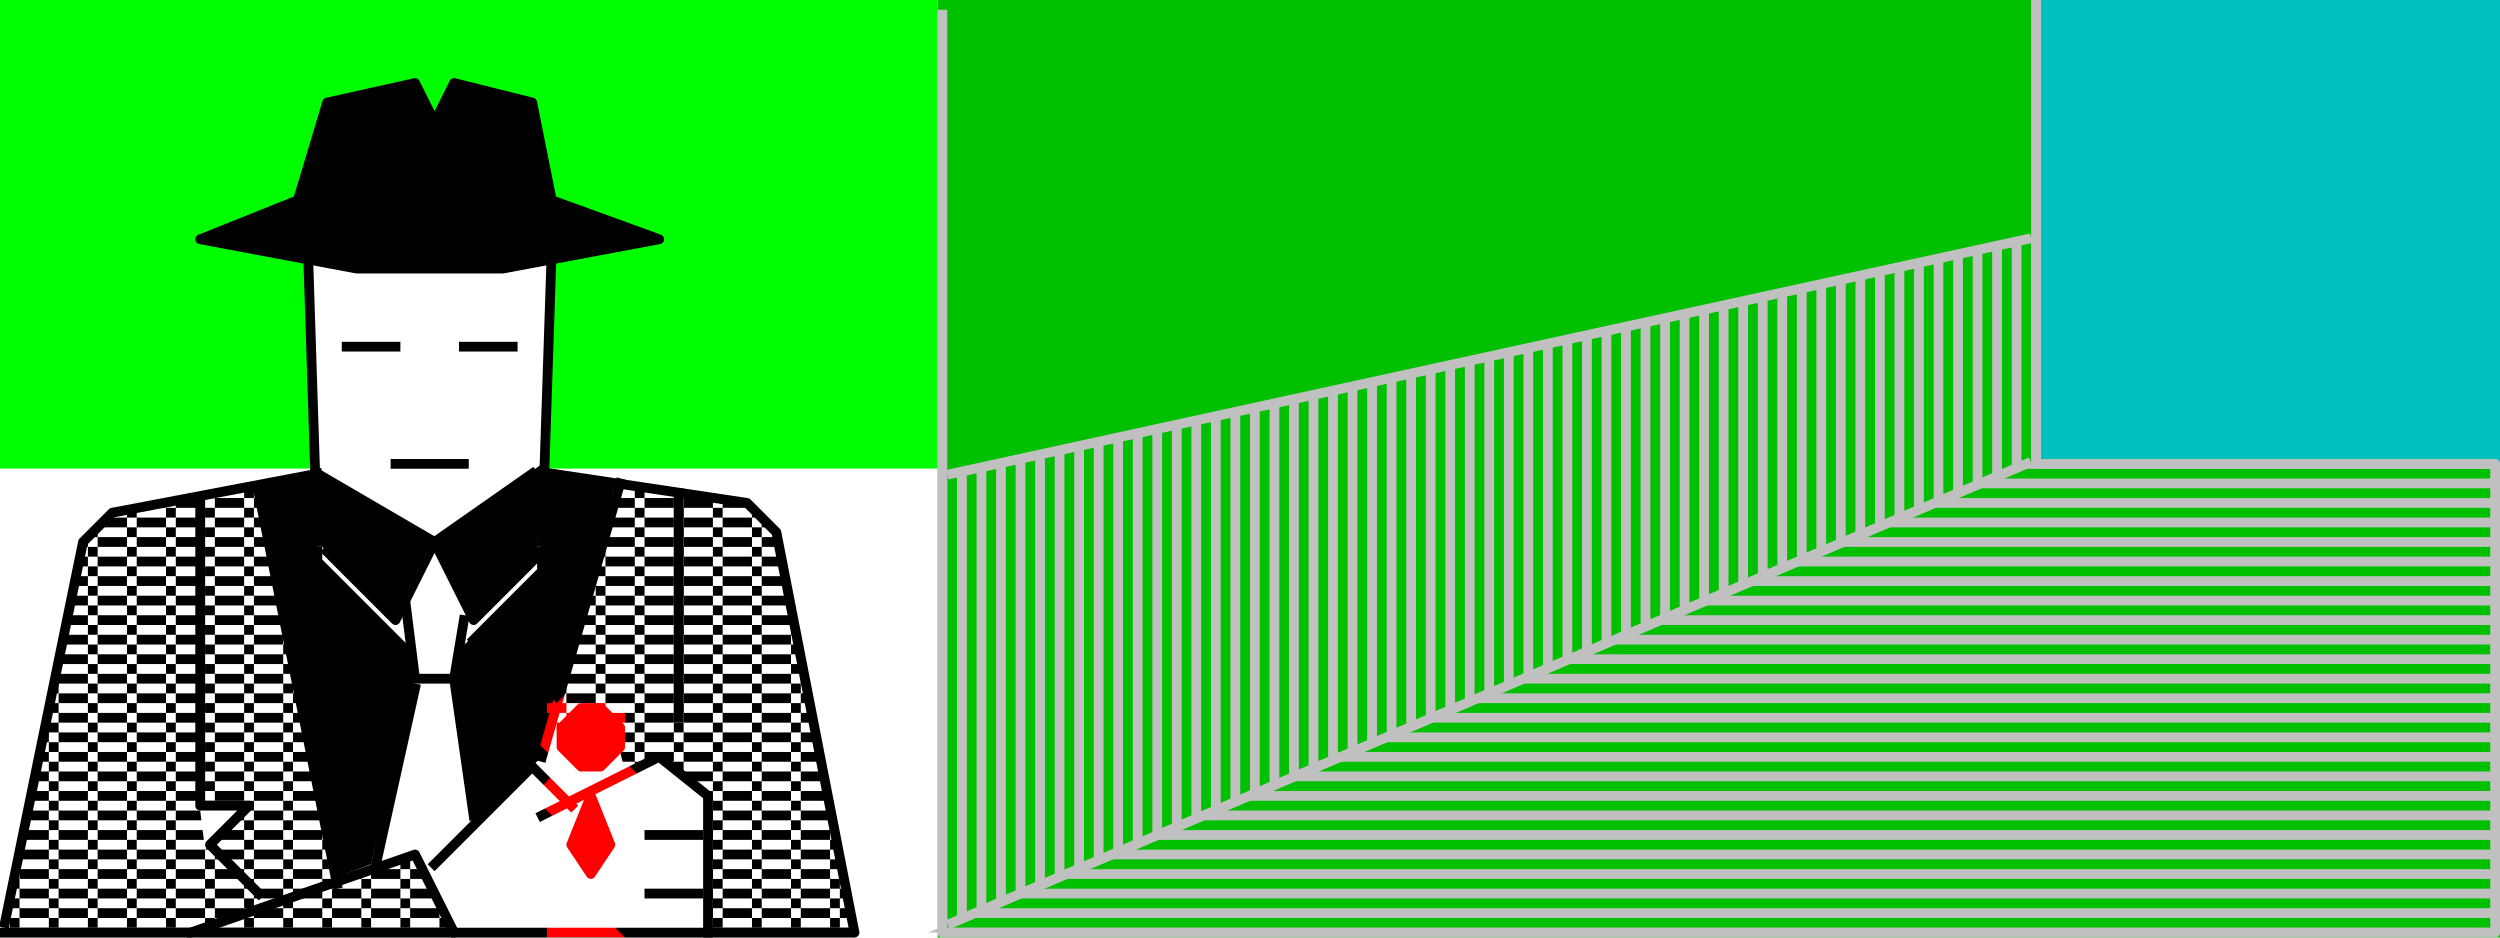 <?xml version="1.0" encoding="UTF-8" standalone="yes"?>
<!DOCTYPE svg PUBLIC "-//W3C//DTD SVG 1.0//EN" "http://www.w3.org/TR/2001/REC-SVG-20010904/DTD/svg10.dtd">
<svg viewBox="0 0 2560 960" style="fill-rule:evenodd;stroke-linecap:square;stroke-linejoin:round;stroke-width:10" height="100%" width="100%" xmlns="http://www.w3.org/2000/svg">
  <defs>
    <pattern id="fill-area-5" x="0" y="0" width="40" height="20" patternUnits="userSpaceOnUse">
      <rect fill="#000000" x="0" y="10" width="10" height="10" />
      <rect fill="#000000" x="10" y="0" width="10" height="10" />
      <rect fill="#000000" x="20" y="10" width="20" height="10" />
    </pattern>
    <pattern id="fill-area-6" x="0" y="0" width="40" height="20" patternUnits="userSpaceOnUse">
      <rect fill="#000000" x="0" y="10" width="10" height="10" />
      <rect fill="#000000" x="10" y="0" width="10" height="10" />
      <rect fill="#000000" x="20" y="10" width="20" height="10" />
    </pattern>
    <pattern id="fill-area-7" x="0" y="0" width="40" height="20" patternUnits="userSpaceOnUse">
      <rect fill="#000000" x="0" y="10" width="10" height="10" />
      <rect fill="#000000" x="10" y="0" width="10" height="10" />
      <rect fill="#000000" x="20" y="10" width="20" height="10" />
    </pattern>
    <pattern id="fill-area-8" x="0" y="0" width="40" height="20" patternUnits="userSpaceOnUse">
      <rect fill="#c0c0c0" x="0" y="10" width="40" height="10" />
    </pattern>
    <pattern id="pattern-area-9" width="2560" height="960" patternUnits="userSpaceOnUse">
      <rect id="pattern-area-9-1" class="pattern-area-9" fill="#000000" x="0" y="0" width="2560" height="960" />
      <rect id="pattern-area-9-2" class="pattern-area-9" fill="#ff0000" x="560" y="720" width="10" height="10" />
      <rect id="pattern-area-9-3" class="pattern-area-9" fill="#ff0000" x="570" y="730" width="10" height="10" />
      <rect id="pattern-area-9-4" class="pattern-area-9" fill="#ff0000" x="580" y="740" width="10" height="10" />
      <rect id="pattern-area-9-5" class="pattern-area-9" fill="#ff0000" x="590" y="750" width="10" height="10" />
      <rect id="pattern-area-9-6" class="pattern-area-9" fill="#ff0000" x="600" y="760" width="10" height="10" />
      <rect id="pattern-area-9-7" class="pattern-area-9" fill="#ff0000" x="610" y="770" width="10" height="10" />
      <rect id="pattern-area-9-8" class="pattern-area-9" fill="#ff0000" x="620" y="780" width="10" height="10" />
      <rect id="pattern-area-9-9" class="pattern-area-9" fill="#ff0000" x="630" y="790" width="10" height="10" />
      <rect id="pattern-area-9-10" class="pattern-area-9" fill="#ff0000" x="640" y="800" width="10" height="10" />
      <rect id="pattern-area-9-11" class="pattern-area-9" fill="#ff0000" x="650" y="810" width="10" height="10" />
      <rect id="pattern-area-9-12" class="pattern-area-9" fill="#ff0000" x="660" y="820" width="10" height="10" />
      <rect id="pattern-area-9-13" class="pattern-area-9" fill="#ff0000" x="670" y="830" width="10" height="10" />
      <rect id="pattern-area-9-14" class="pattern-area-9" fill="#ff0000" x="680" y="840" width="10" height="10" />
      <rect id="pattern-area-9-15" class="pattern-area-9" fill="#ff0000" x="690" y="850" width="10" height="10" />
      <rect id="pattern-area-9-16" class="pattern-area-9" fill="#ff0000" x="700" y="860" width="10" height="10" />
      <rect id="pattern-area-9-17" class="pattern-area-9" fill="#ff0000" x="710" y="870" width="10" height="10" />
      <rect id="pattern-area-9-18" class="pattern-area-9" fill="#ff0000" x="720" y="880" width="10" height="10" />
      <rect id="pattern-area-9-19" class="pattern-area-9" fill="#ff0000" x="730" y="890" width="10" height="10" />
      <rect id="pattern-area-9-20" class="pattern-area-9" fill="#ff0000" x="740" y="900" width="10" height="10" />
      <rect id="pattern-area-9-21" class="pattern-area-9" fill="#ff0000" x="750" y="910" width="10" height="10" />
      <rect id="pattern-area-9-22" class="pattern-area-9" fill="#ff0000" x="760" y="920" width="10" height="10" />
      <rect id="pattern-area-9-23" class="pattern-area-9" fill="#ff0000" x="770" y="930" width="10" height="10" />
      <rect id="pattern-area-9-24" class="pattern-area-9" fill="#ff0000" x="780" y="940" width="10" height="10" />
      <rect id="pattern-area-9-25" class="pattern-area-9" fill="#ff0000" x="790" y="950" width="10" height="10" />
    </pattern>
    <pattern id="pattern-pattern-area-10-1" width="40" height="20" patternUnits="userSpaceOnUse">
      <rect fill="#000000" x="0" y="10" width="10" height="10" />
      <rect fill="#000000" x="10" y="0" width="10" height="10" />
      <rect fill="#000000" x="20" y="10" width="20" height="10" />
    </pattern>
    <pattern id="pattern-pattern-area-10-2" width="40" height="20" patternUnits="userSpaceOnUse">
      <rect fill="#ff0000" x="0" y="10" width="10" height="10" />
      <rect fill="#ff0000" x="10" y="0" width="10" height="10" />
      <rect fill="#ff0000" x="20" y="10" width="20" height="10" />
    </pattern>
    <pattern id="pattern-area-10" width="2560" height="960" patternUnits="userSpaceOnUse">
      <rect id="pattern-area-10-1" class="pattern-area-10" fill="url(#pattern-pattern-area-10-1)" x="0" y="0" width="2560" height="960" />
      <path id="pattern-area-10-2" class="pattern-area-10" fill="url(#pattern-pattern-area-10-2)" d="M 0,960 h 420 l 220,-220 v -20 h -30 v 10 h -20 l -590,-590 v 820" />
    </pattern>
    <pattern id="fill-area-11" x="0" y="0" width="40" height="20" patternUnits="userSpaceOnUse">
      <rect fill="#c0c0c0" x="0" y="0" width="10" height="20" />
      <rect fill="#c0c0c0" x="20" y="0" width="10" height="20" />
    </pattern>
    <pattern id="pattern-line-17" width="2560" height="960" patternUnits="userSpaceOnUse">
      <rect id="pattern-line-17-1" class="pattern-line-17" fill="#000000" x="0" y="0" width="2560" height="960" />
      <path id="pattern-line-17-2" class="pattern-line-17" fill="#ff0000" d="M 560,960 h 80 l -220,-220 v -10 h -60 v -10 h -30 l 230,230 v 10" />
    </pattern>
    <pattern id="pattern-line-19" width="2560" height="960" patternUnits="userSpaceOnUse">
      <rect id="pattern-line-19-1" class="pattern-line-19" fill="#ff0000" x="0" y="0" width="2560" height="960" />
      <path id="pattern-line-19-2" class="pattern-line-19" fill="#000000" d="M 0,960 h 640 l -90,-90 v -60 l 820,-820 h -1370 v 970" />
    </pattern>
    <pattern id="pattern-line-20" width="2560" height="960" patternUnits="userSpaceOnUse">
      <rect id="pattern-line-20-1" class="pattern-line-20" fill="#000000" x="0" y="0" width="2560" height="960" />
      <path id="pattern-line-20-2" class="pattern-line-20" fill="#ff0000" d="M 640,910 h 10 v -20 h 10 v -20 h 10 v -30 l 10,-10 h -10 v -20 l -660,-660 h -10 v 120 l 640,640" />
    </pattern>
    <pattern id="pattern-line-41" width="2560" height="960" patternUnits="userSpaceOnUse">
      <rect id="pattern-line-41-1" class="pattern-line-41" fill="#000000" x="0" y="0" width="2560" height="960" />
      <path id="pattern-line-41-2" class="pattern-line-41" fill="#ff0000" d="M 750,960 h 100 l -260,-260 l -20,20 l -570,-570 v 60 l 750,750" />
    </pattern>
  </defs>
  <rect id="block-1" class="block" fill="#00c0c0" x="2080" y="0" width="480" height="480" />
  <path id="block-2" class="block" fill="#00ff00" d="M 0,480 h 320 v -240 h 240 v 240 h 400 v -480 h -960 v 480" />
  <path id="block-3" class="block" fill="#00c000" d="M 960,960 h 1600 v -480 h -480 v -480 h -1120 v 960" />
  <path id="block-4" class="block" fill="#ffffff" d="M 0,960 h 960 v -480 h -400 v -240 h -240 v 240 h -320 v 480" />
  <path id="area-1" class="area closed" fill="#000000" stroke="none" d="M 325,555 l -5,-70 l -60,10 l 80,405 l 40,-15 l 45,-190 l -5,-25 l -95,-95 Z" />
  <path id="area-2" class="area closed" fill="#000000" stroke="none" d="M 325,555 l -5,-75 l 125,75 l -40,80 Z" />
  <path id="area-3" class="area closed" fill="#000000" stroke="none" d="M 445,555 l 110,-80 l -5,90 l -65,70 l -40,-80 Z" />
  <path id="area-4" class="area closed" fill="#000000" stroke="none" d="M 365,275 h 150 l 160,-30 l -110,-40 l -20,-100 l -80,-20 l -20,40 l -20,-40 l -90,20 l -30,100 l -100,40 l 110,20 Z" />
  <path id="area-5" class="area closed" fill="url(#fill-area-5)" stroke="none" d="M 260,495 l 80,405 l -65,25 l -60,-60 l 40,-40 h -50 v -320 Z" />
  <path id="area-6" class="area closed" fill="url(#fill-area-6)" stroke="none" d="M 0,955 l 85,-400 l 30,-30 l 90,-20 v 325 l 5,40 l 5,-5 l 60,60 l -80,30 Z" />
  <path id="area-7" class="area closed" fill="url(#fill-area-7)" stroke="none" d="M 425,875 l 40,80 h -270 Z" />
  <path id="area-8" class="area closed" fill="url(#fill-area-8)" stroke="none" d="M 2075,475 l -1125,480 h 1605 v -480 Z" />
  <path id="area-9" class="area closed" fill="url(#pattern-area-9)" stroke="none" d="M 555,775 l 75,-280 l -75,-15 v 75 v 30 l -90,85 v 25 l 20,145 Z" />
  <path id="area-10" class="area closed" fill="url(#pattern-area-10)" stroke="none" d="M 675,775 l 50,40 v 140 h 150 l -80,-410 l -30,-30 l -135,-20 l -75,265 l 40,-35 h 20 l 20,20 v 25 l 5,20 Z" />
  <path id="area-11" class="area closed" fill="url(#fill-area-11)" stroke="none" d="M 965,485 v 460 l 1120,-475 v -230 Z" />
  <path id="line-12" class="line" fill="none" stroke="#000000" d="M 5,945 l 80,-390 l 30,-30 l 210,-40" />
  <path id="line-13" class="line" fill="none" stroke="#000000" d="M 325,555 l -10,-310" />
  <path id="line-14" class="line" fill="none" stroke="#000000" d="M 565,255 l -10,300" />
  <path id="line-15" class="line" fill="none" stroke="#000000" d="M 545,485 l -100,70 l -120,-70" />
  <path id="line-16" class="line" fill="none" stroke="#000000" d="M 335,565 l 70,70 l 40,-80 l 40,80 l 70,-70" />
  <path id="line-17" class="line" fill="none" stroke="url(#pattern-line-17)" d="M 565,485 l 200,30 l 30,30 l 80,410 h -870" />
  <path id="line-18" class="line" fill="none" stroke="#000000" d="M 195,955 l 230,-80 l 40,80" />
  <path id="line-19" class="line" fill="none" stroke="url(#pattern-line-19)" d="M 445,885 l 100,-100 l 40,40" />
  <path id="line-20" class="line" fill="none" stroke="url(#pattern-line-20)" d="M 555,835 l 120,-60 l 50,40 v 140" />
  <path id="line-21" class="line" fill="none" stroke="#000000" d="M 715,915 h -50" />
  <path id="line-22" class="line" fill="none" stroke="#000000" d="M 715,855 h -50" />
  <path id="line-23" class="line" fill="none" stroke="#000000" d="M 475,635 l -10,60 h -40 l -10,-80" />
  <path id="line-24" class="line" fill="none" stroke="#000000" d="M 425,705 l -40,180" />
  <path id="line-25" class="line" fill="none" stroke="#000000" d="M 485,835 l -20,-140" />
  <path id="line-26" class="line" fill="none" stroke="#000000" d="M 265,505 l 80,400" />
  <path id="line-27" class="line" fill="none" stroke="#000000" d="M 205,515 v 310 h 50 l -40,40 l 50,50" />
  <path id="line-28" class="line closed" fill="none" stroke="#000000" d="M 365,275 h 150 l 160,-30 l -110,-40 l -20,-100 l -80,-20 l -20,40 l -20,-40 l -90,20 l -30,100 l -100,40 l 160,30 Z" />
  <path id="line-29" class="line" fill="none" stroke="#000000" d="M 355,355 h 50" />
  <path id="line-30" class="line" fill="none" stroke="#000000" d="M 475,355 h 50" />
  <path id="line-31" class="line" fill="none" stroke="#000000" d="M 495,365 l 0,0" />
  <path id="line-32" class="line" fill="none" stroke="#000000" d="M 375,365 l 0,0" />
  <path id="line-33" class="line" fill="none" stroke="#000000" d="M 405,475 h 70" />
  <path id="line-34" class="line" fill="none" stroke="#000000" d="M 325,565 v 10 l 90,90" />
  <path id="line-35" class="line" fill="none" stroke="#000000" d="M 485,655 l 70,-70 v -20" />
  <path id="line-36" class="line" fill="none" stroke="#c0c0c0" d="M 965,15 v 940 h 1590 v -480 h -470 v -470" />
  <path id="line-37" class="line" fill="none" stroke="#c0c0c0" d="M 2075,475 l -1100,470" />
  <path id="line-38" class="line" fill="none" stroke="#c0c0c0" d="M 975,485 l 1100,-240" />
  <path id="line-39" class="line closed" fill="#ff0000" stroke="#ff0000" d="M 585,775 l -10,-10 v -20 l 20,-20 h 20 l 20,20 v 20 l -20,20 h -20 Z" />
  <path id="line-40" class="line closed" fill="#ff0000" stroke="#ff0000" d="M 605,815 l 20,50 l -20,30 l -20,-30 l 20,-50 Z" />
  <path id="line-41" class="line" fill="none" stroke="url(#pattern-line-41)" d="M 555,775 l 80,-280" />
  <path id="line-42" class="line" fill="none" stroke="#000000" d="M 695,505 v 230" />
</svg>
